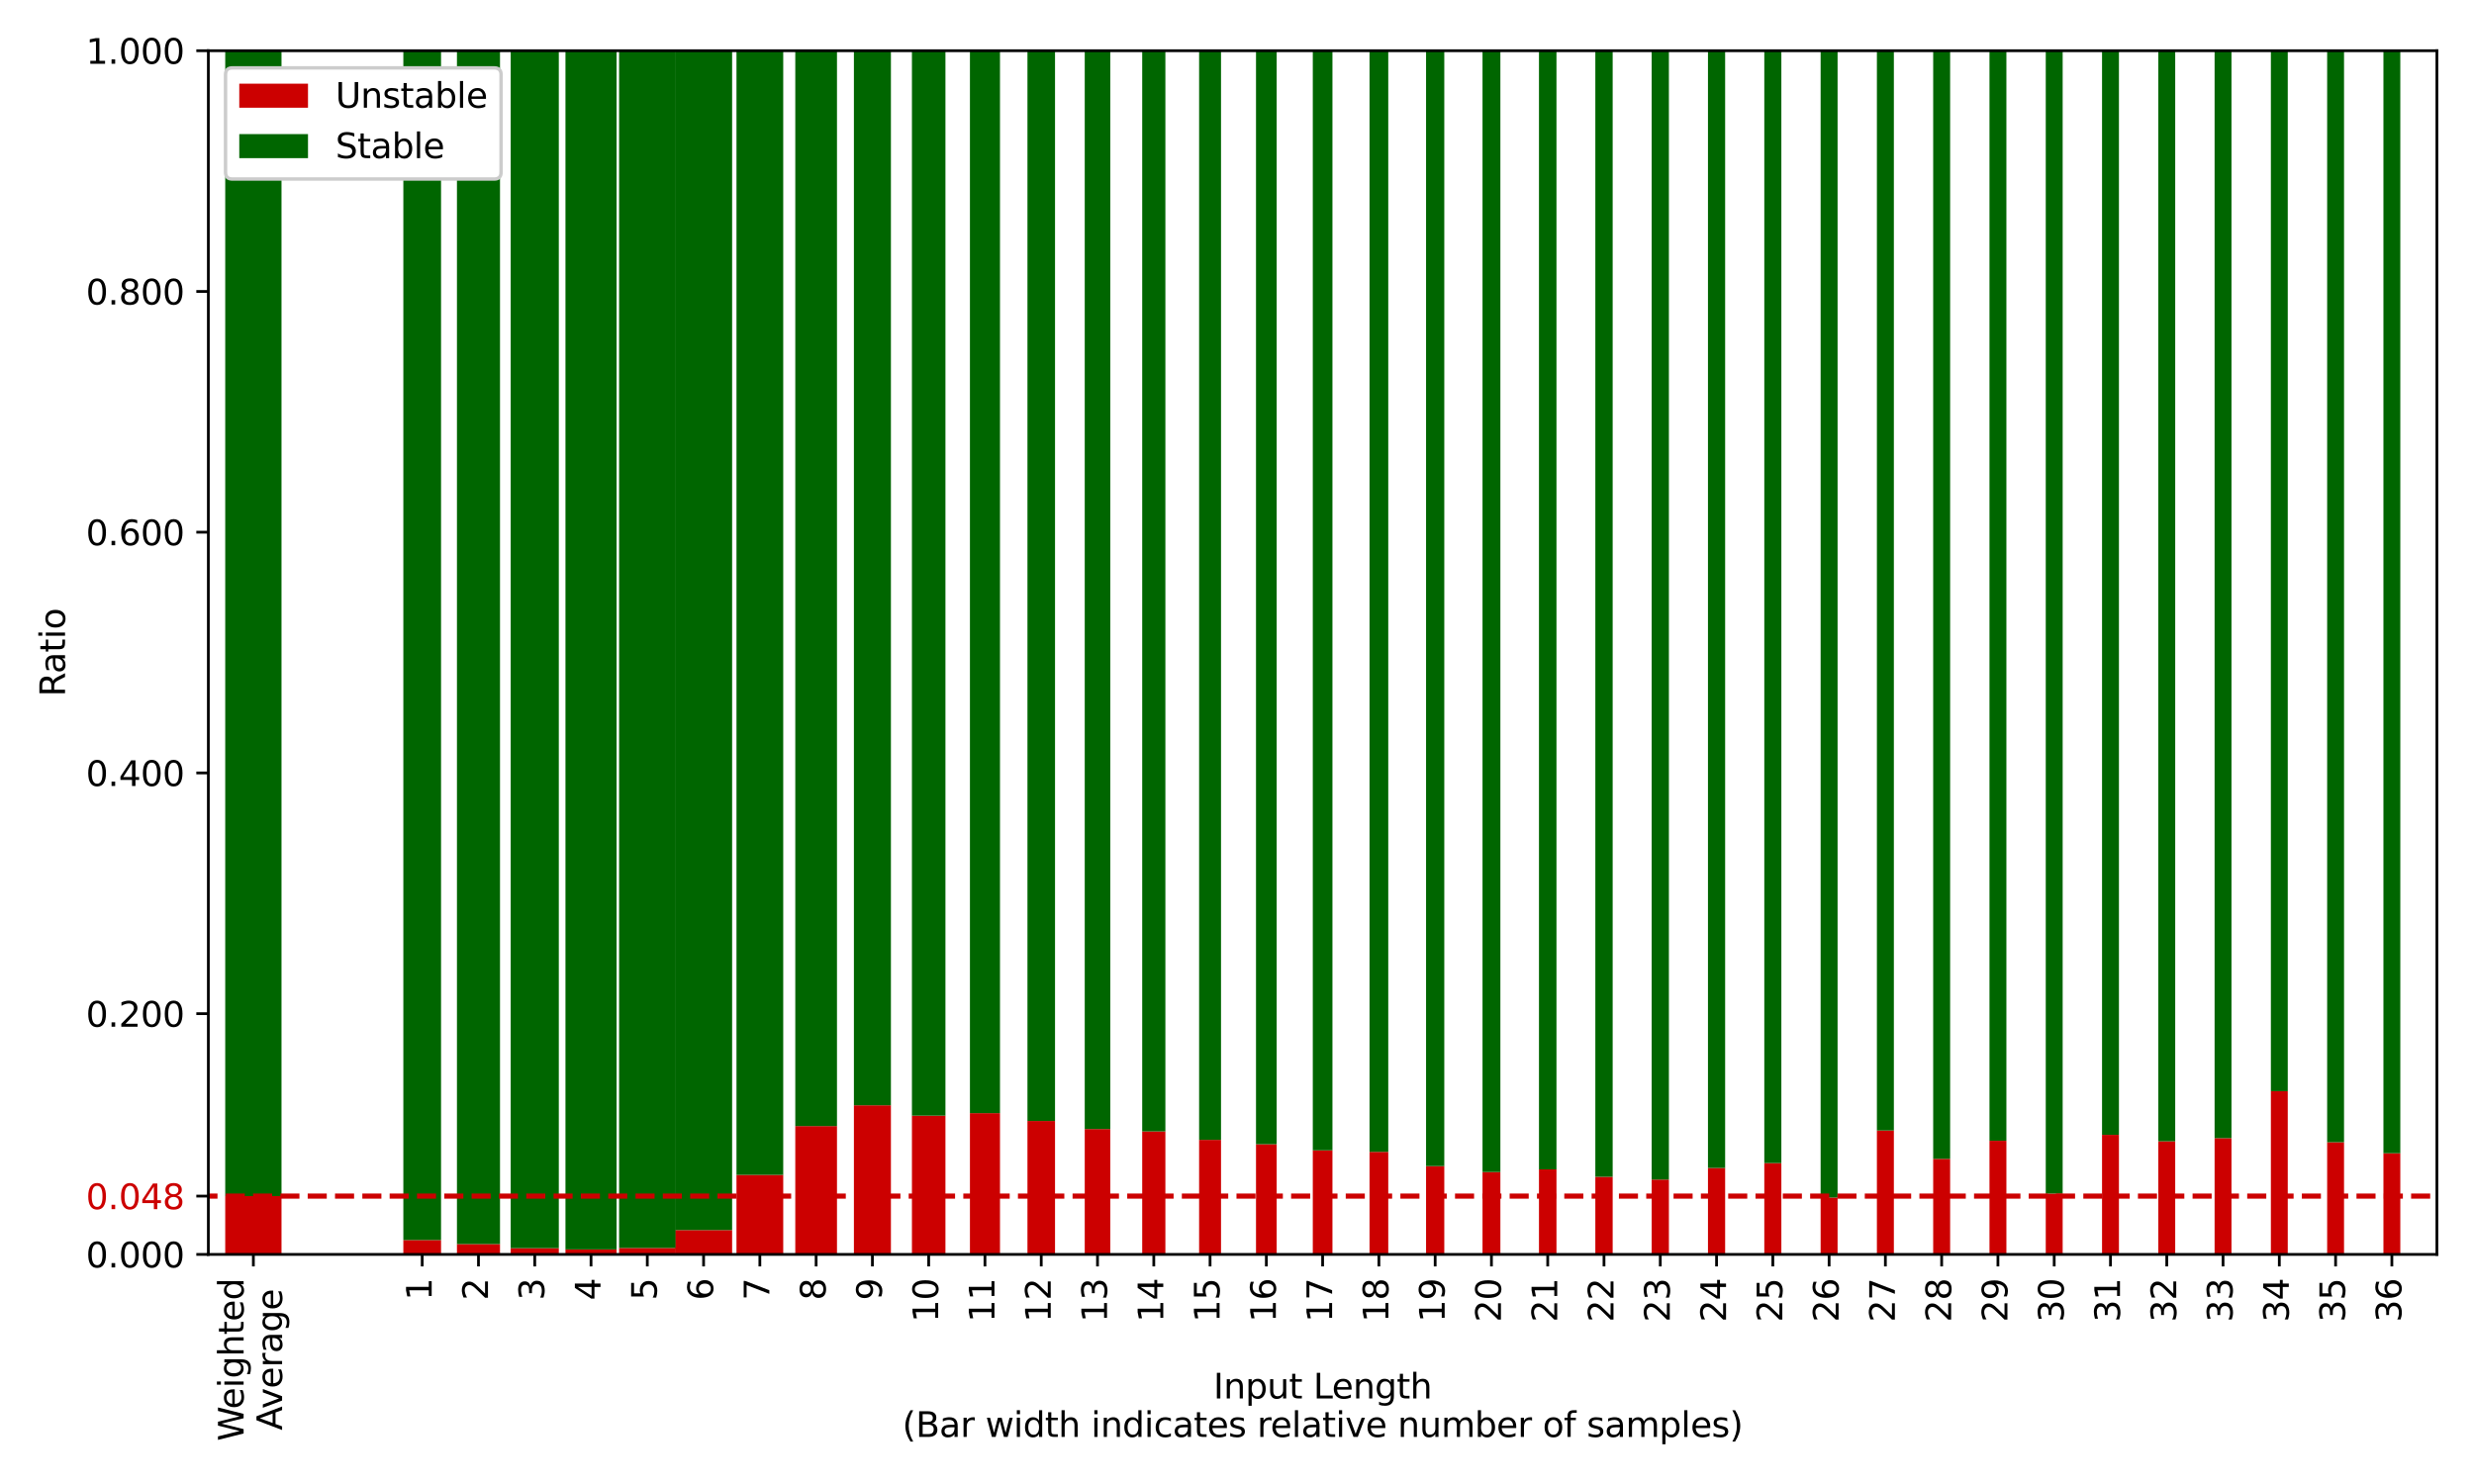 <?xml version="1.0" encoding="utf-8" standalone="no"?>
<!DOCTYPE svg PUBLIC "-//W3C//DTD SVG 1.1//EN"
  "http://www.w3.org/Graphics/SVG/1.1/DTD/svg11.dtd">
<svg xmlns:xlink="http://www.w3.org/1999/xlink" width="720pt" height="432pt" viewBox="0 0 720 432" xmlns="http://www.w3.org/2000/svg" version="1.1">
 <defs>
  <style type="text/css">*{stroke-linejoin: round; stroke-linecap: butt}</style>
 </defs>
 <g id="figure_1">
  <g id="patch_1">
   <path d="M 0 432 
L 720 432 
L 720 0 
L 0 0 
z
" style="fill: #ffffff"/>
  </g>
  <g id="axes_1">
   <g id="patch_2">
    <path d="M 60.635 365.161 
L 709.2 365.161 
L 709.2 14.76 
L 60.635 14.76 
z
" style="fill: #ffffff"/>
   </g>
   <g id="patch_3">
    <path d="M 65.548 365.161 
L 81.926 365.161 
L 81.926 348.188 
L 65.548 348.188 
z
" clip-path="url(#pbe766bf083)" style="fill: #cc0000"/>
   </g>
   <g id="patch_4">
    <path d="M 117.385 365.161 
L 128.357 365.161 
L 128.357 360.983 
L 117.385 360.983 
z
" clip-path="url(#pbe766bf083)" style="fill: #cc0000"/>
   </g>
   <g id="patch_5">
    <path d="M 132.984 365.161 
L 145.514 365.161 
L 145.514 362.147 
L 132.984 362.147 
z
" clip-path="url(#pbe766bf083)" style="fill: #cc0000"/>
   </g>
   <g id="patch_6">
    <path d="M 148.625 365.161 
L 162.629 365.161 
L 162.629 363.347 
L 148.625 363.347 
z
" clip-path="url(#pbe766bf083)" style="fill: #cc0000"/>
   </g>
   <g id="patch_7">
    <path d="M 164.565 365.161 
L 179.444 365.161 
L 179.444 363.715 
L 164.565 363.715 
z
" clip-path="url(#pbe766bf083)" style="fill: #cc0000"/>
   </g>
   <g id="patch_8">
    <path d="M 180.173 365.161 
L 196.592 365.161 
L 196.592 363.282 
L 180.173 363.282 
z
" clip-path="url(#pbe766bf083)" style="fill: #cc0000"/>
   </g>
   <g id="patch_9">
    <path d="M 196.455 365.161 
L 213.066 365.161 
L 213.066 358.088 
L 196.455 358.088 
z
" clip-path="url(#pbe766bf083)" style="fill: #cc0000"/>
   </g>
   <g id="patch_10">
    <path d="M 214.336 365.161 
L 227.941 365.161 
L 227.941 342 
L 214.336 342 
z
" clip-path="url(#pbe766bf083)" style="fill: #cc0000"/>
   </g>
   <g id="patch_11">
    <path d="M 231.449 365.161 
L 243.584 365.161 
L 243.584 327.803 
L 231.449 327.803 
z
" clip-path="url(#pbe766bf083)" style="fill: #cc0000"/>
   </g>
   <g id="patch_12">
    <path d="M 248.509 365.161 
L 259.28 365.161 
L 259.28 321.754 
L 248.509 321.754 
z
" clip-path="url(#pbe766bf083)" style="fill: #cc0000"/>
   </g>
   <g id="patch_13">
    <path d="M 265.396 365.161 
L 275.148 365.161 
L 275.148 324.777 
L 265.396 324.777 
z
" clip-path="url(#pbe766bf083)" style="fill: #cc0000"/>
   </g>
   <g id="patch_14">
    <path d="M 282.277 365.161 
L 291.024 365.161 
L 291.024 324.033 
L 282.277 324.033 
z
" clip-path="url(#pbe766bf083)" style="fill: #cc0000"/>
   </g>
   <g id="patch_15">
    <path d="M 299.015 365.161 
L 307.041 365.161 
L 307.041 326.326 
L 299.015 326.326 
z
" clip-path="url(#pbe766bf083)" style="fill: #cc0000"/>
   </g>
   <g id="patch_16">
    <path d="M 315.687 365.161 
L 323.125 365.161 
L 323.125 328.663 
L 315.687 328.663 
z
" clip-path="url(#pbe766bf083)" style="fill: #cc0000"/>
   </g>
   <g id="patch_17">
    <path d="M 332.409 365.161 
L 339.158 365.161 
L 339.158 329.358 
L 332.409 329.358 
z
" clip-path="url(#pbe766bf083)" style="fill: #cc0000"/>
   </g>
   <g id="patch_18">
    <path d="M 348.974 365.161 
L 355.349 365.161 
L 355.349 331.806 
L 348.974 331.806 
z
" clip-path="url(#pbe766bf083)" style="fill: #cc0000"/>
   </g>
   <g id="patch_19">
    <path d="M 365.532 365.161 
L 371.547 365.161 
L 371.547 333.084 
L 365.532 333.084 
z
" clip-path="url(#pbe766bf083)" style="fill: #cc0000"/>
   </g>
   <g id="patch_20">
    <path d="M 382.058 365.161 
L 387.777 365.161 
L 387.777 334.877 
L 382.058 334.877 
z
" clip-path="url(#pbe766bf083)" style="fill: #cc0000"/>
   </g>
   <g id="patch_21">
    <path d="M 398.57 365.161 
L 404.021 365.161 
L 404.021 335.307 
L 398.57 335.307 
z
" clip-path="url(#pbe766bf083)" style="fill: #cc0000"/>
   </g>
   <g id="patch_22">
    <path d="M 415.02 365.161 
L 420.327 365.161 
L 420.327 339.447 
L 415.02 339.447 
z
" clip-path="url(#pbe766bf083)" style="fill: #cc0000"/>
   </g>
   <g id="patch_23">
    <path d="M 431.452 365.161 
L 436.651 365.161 
L 436.651 341.181 
L 431.452 341.181 
z
" clip-path="url(#pbe766bf083)" style="fill: #cc0000"/>
   </g>
   <g id="patch_24">
    <path d="M 447.882 365.161 
L 452.976 365.161 
L 452.976 340.423 
L 447.882 340.423 
z
" clip-path="url(#pbe766bf083)" style="fill: #cc0000"/>
   </g>
   <g id="patch_25">
    <path d="M 464.284 365.161 
L 469.33 365.161 
L 469.33 342.563 
L 464.284 342.563 
z
" clip-path="url(#pbe766bf083)" style="fill: #cc0000"/>
   </g>
   <g id="patch_26">
    <path d="M 480.676 365.161 
L 485.694 365.161 
L 485.694 343.363 
L 480.676 343.363 
z
" clip-path="url(#pbe766bf083)" style="fill: #cc0000"/>
   </g>
   <g id="patch_27">
    <path d="M 497.066 365.161 
L 502.06 365.161 
L 502.06 339.997 
L 497.066 339.997 
z
" clip-path="url(#pbe766bf083)" style="fill: #cc0000"/>
   </g>
   <g id="patch_28">
    <path d="M 513.459 365.161 
L 518.422 365.161 
L 518.422 338.581 
L 513.459 338.581 
z
" clip-path="url(#pbe766bf083)" style="fill: #cc0000"/>
   </g>
   <g id="patch_29">
    <path d="M 529.851 365.161 
L 534.786 365.161 
L 534.786 348.597 
L 529.851 348.597 
z
" clip-path="url(#pbe766bf083)" style="fill: #cc0000"/>
   </g>
   <g id="patch_30">
    <path d="M 546.227 365.161 
L 551.166 365.161 
L 551.166 329.093 
L 546.227 329.093 
z
" clip-path="url(#pbe766bf083)" style="fill: #cc0000"/>
   </g>
   <g id="patch_31">
    <path d="M 562.609 365.161 
L 567.54 365.161 
L 567.54 337.344 
L 562.609 337.344 
z
" clip-path="url(#pbe766bf083)" style="fill: #cc0000"/>
   </g>
   <g id="patch_32">
    <path d="M 578.991 365.161 
L 583.914 365.161 
L 583.914 332.077 
L 578.991 332.077 
z
" clip-path="url(#pbe766bf083)" style="fill: #cc0000"/>
   </g>
   <g id="patch_33">
    <path d="M 595.37 365.161 
L 600.29 365.161 
L 600.29 347.442 
L 595.37 347.442 
z
" clip-path="url(#pbe766bf083)" style="fill: #cc0000"/>
   </g>
   <g id="patch_34">
    <path d="M 611.749 365.161 
L 616.667 365.161 
L 616.667 330.357 
L 611.749 330.357 
z
" clip-path="url(#pbe766bf083)" style="fill: #cc0000"/>
   </g>
   <g id="patch_35">
    <path d="M 628.128 365.161 
L 633.044 365.161 
L 633.044 332.228 
L 628.128 332.228 
z
" clip-path="url(#pbe766bf083)" style="fill: #cc0000"/>
   </g>
   <g id="patch_36">
    <path d="M 644.507 365.161 
L 649.421 365.161 
L 649.421 331.321 
L 644.507 331.321 
z
" clip-path="url(#pbe766bf083)" style="fill: #cc0000"/>
   </g>
   <g id="patch_37">
    <path d="M 660.885 365.161 
L 665.799 365.161 
L 665.799 317.647 
L 660.885 317.647 
z
" clip-path="url(#pbe766bf083)" style="fill: #cc0000"/>
   </g>
   <g id="patch_38">
    <path d="M 677.262 365.161 
L 682.177 365.161 
L 682.177 332.503 
L 677.262 332.503 
z
" clip-path="url(#pbe766bf083)" style="fill: #cc0000"/>
   </g>
   <g id="patch_39">
    <path d="M 693.641 365.161 
L 698.554 365.161 
L 698.554 335.716 
L 693.641 335.716 
z
" clip-path="url(#pbe766bf083)" style="fill: #cc0000"/>
   </g>
   <g id="patch_40">
    <path d="M 65.548 348.188 
L 81.926 348.188 
L 81.926 14.76 
L 65.548 14.76 
z
" clip-path="url(#pbe766bf083)" style="fill: #006600"/>
   </g>
   <g id="patch_41">
    <path d="M 117.385 360.983 
L 128.357 360.983 
L 128.357 14.76 
L 117.385 14.76 
z
" clip-path="url(#pbe766bf083)" style="fill: #006600"/>
   </g>
   <g id="patch_42">
    <path d="M 132.984 362.147 
L 145.514 362.147 
L 145.514 14.76 
L 132.984 14.76 
z
" clip-path="url(#pbe766bf083)" style="fill: #006600"/>
   </g>
   <g id="patch_43">
    <path d="M 148.625 363.347 
L 162.629 363.347 
L 162.629 14.76 
L 148.625 14.76 
z
" clip-path="url(#pbe766bf083)" style="fill: #006600"/>
   </g>
   <g id="patch_44">
    <path d="M 164.565 363.715 
L 179.444 363.715 
L 179.444 14.76 
L 164.565 14.76 
z
" clip-path="url(#pbe766bf083)" style="fill: #006600"/>
   </g>
   <g id="patch_45">
    <path d="M 180.173 363.282 
L 196.592 363.282 
L 196.592 14.76 
L 180.173 14.76 
z
" clip-path="url(#pbe766bf083)" style="fill: #006600"/>
   </g>
   <g id="patch_46">
    <path d="M 196.455 358.088 
L 213.066 358.088 
L 213.066 14.76 
L 196.455 14.76 
z
" clip-path="url(#pbe766bf083)" style="fill: #006600"/>
   </g>
   <g id="patch_47">
    <path d="M 214.336 342 
L 227.941 342 
L 227.941 14.76 
L 214.336 14.76 
z
" clip-path="url(#pbe766bf083)" style="fill: #006600"/>
   </g>
   <g id="patch_48">
    <path d="M 231.449 327.803 
L 243.584 327.803 
L 243.584 14.76 
L 231.449 14.76 
z
" clip-path="url(#pbe766bf083)" style="fill: #006600"/>
   </g>
   <g id="patch_49">
    <path d="M 248.509 321.754 
L 259.28 321.754 
L 259.28 14.76 
L 248.509 14.76 
z
" clip-path="url(#pbe766bf083)" style="fill: #006600"/>
   </g>
   <g id="patch_50">
    <path d="M 265.396 324.777 
L 275.148 324.777 
L 275.148 14.76 
L 265.396 14.76 
z
" clip-path="url(#pbe766bf083)" style="fill: #006600"/>
   </g>
   <g id="patch_51">
    <path d="M 282.277 324.033 
L 291.024 324.033 
L 291.024 14.76 
L 282.277 14.76 
z
" clip-path="url(#pbe766bf083)" style="fill: #006600"/>
   </g>
   <g id="patch_52">
    <path d="M 299.015 326.326 
L 307.041 326.326 
L 307.041 14.76 
L 299.015 14.76 
z
" clip-path="url(#pbe766bf083)" style="fill: #006600"/>
   </g>
   <g id="patch_53">
    <path d="M 315.687 328.663 
L 323.125 328.663 
L 323.125 14.76 
L 315.687 14.76 
z
" clip-path="url(#pbe766bf083)" style="fill: #006600"/>
   </g>
   <g id="patch_54">
    <path d="M 332.409 329.358 
L 339.158 329.358 
L 339.158 14.76 
L 332.409 14.76 
z
" clip-path="url(#pbe766bf083)" style="fill: #006600"/>
   </g>
   <g id="patch_55">
    <path d="M 348.974 331.806 
L 355.349 331.806 
L 355.349 14.76 
L 348.974 14.76 
z
" clip-path="url(#pbe766bf083)" style="fill: #006600"/>
   </g>
   <g id="patch_56">
    <path d="M 365.532 333.084 
L 371.547 333.084 
L 371.547 14.76 
L 365.532 14.76 
z
" clip-path="url(#pbe766bf083)" style="fill: #006600"/>
   </g>
   <g id="patch_57">
    <path d="M 382.058 334.877 
L 387.777 334.877 
L 387.777 14.76 
L 382.058 14.76 
z
" clip-path="url(#pbe766bf083)" style="fill: #006600"/>
   </g>
   <g id="patch_58">
    <path d="M 398.57 335.307 
L 404.021 335.307 
L 404.021 14.76 
L 398.57 14.76 
z
" clip-path="url(#pbe766bf083)" style="fill: #006600"/>
   </g>
   <g id="patch_59">
    <path d="M 415.02 339.447 
L 420.327 339.447 
L 420.327 14.76 
L 415.02 14.76 
z
" clip-path="url(#pbe766bf083)" style="fill: #006600"/>
   </g>
   <g id="patch_60">
    <path d="M 431.452 341.181 
L 436.651 341.181 
L 436.651 14.76 
L 431.452 14.76 
z
" clip-path="url(#pbe766bf083)" style="fill: #006600"/>
   </g>
   <g id="patch_61">
    <path d="M 447.882 340.423 
L 452.976 340.423 
L 452.976 14.76 
L 447.882 14.76 
z
" clip-path="url(#pbe766bf083)" style="fill: #006600"/>
   </g>
   <g id="patch_62">
    <path d="M 464.284 342.563 
L 469.33 342.563 
L 469.33 14.76 
L 464.284 14.76 
z
" clip-path="url(#pbe766bf083)" style="fill: #006600"/>
   </g>
   <g id="patch_63">
    <path d="M 480.676 343.363 
L 485.694 343.363 
L 485.694 14.76 
L 480.676 14.76 
z
" clip-path="url(#pbe766bf083)" style="fill: #006600"/>
   </g>
   <g id="patch_64">
    <path d="M 497.066 339.997 
L 502.06 339.997 
L 502.06 14.76 
L 497.066 14.76 
z
" clip-path="url(#pbe766bf083)" style="fill: #006600"/>
   </g>
   <g id="patch_65">
    <path d="M 513.459 338.581 
L 518.422 338.581 
L 518.422 14.76 
L 513.459 14.76 
z
" clip-path="url(#pbe766bf083)" style="fill: #006600"/>
   </g>
   <g id="patch_66">
    <path d="M 529.851 348.597 
L 534.786 348.597 
L 534.786 14.76 
L 529.851 14.76 
z
" clip-path="url(#pbe766bf083)" style="fill: #006600"/>
   </g>
   <g id="patch_67">
    <path d="M 546.227 329.093 
L 551.166 329.093 
L 551.166 14.76 
L 546.227 14.76 
z
" clip-path="url(#pbe766bf083)" style="fill: #006600"/>
   </g>
   <g id="patch_68">
    <path d="M 562.609 337.344 
L 567.54 337.344 
L 567.54 14.76 
L 562.609 14.76 
z
" clip-path="url(#pbe766bf083)" style="fill: #006600"/>
   </g>
   <g id="patch_69">
    <path d="M 578.991 332.077 
L 583.914 332.077 
L 583.914 14.76 
L 578.991 14.76 
z
" clip-path="url(#pbe766bf083)" style="fill: #006600"/>
   </g>
   <g id="patch_70">
    <path d="M 595.37 347.442 
L 600.29 347.442 
L 600.29 14.76 
L 595.37 14.76 
z
" clip-path="url(#pbe766bf083)" style="fill: #006600"/>
   </g>
   <g id="patch_71">
    <path d="M 611.749 330.357 
L 616.667 330.357 
L 616.667 14.76 
L 611.749 14.76 
z
" clip-path="url(#pbe766bf083)" style="fill: #006600"/>
   </g>
   <g id="patch_72">
    <path d="M 628.128 332.228 
L 633.044 332.228 
L 633.044 14.76 
L 628.128 14.76 
z
" clip-path="url(#pbe766bf083)" style="fill: #006600"/>
   </g>
   <g id="patch_73">
    <path d="M 644.507 331.321 
L 649.421 331.321 
L 649.421 14.76 
L 644.507 14.76 
z
" clip-path="url(#pbe766bf083)" style="fill: #006600"/>
   </g>
   <g id="patch_74">
    <path d="M 660.885 317.647 
L 665.799 317.647 
L 665.799 14.76 
L 660.885 14.76 
z
" clip-path="url(#pbe766bf083)" style="fill: #006600"/>
   </g>
   <g id="patch_75">
    <path d="M 677.262 332.503 
L 682.177 332.503 
L 682.177 14.76 
L 677.262 14.76 
z
" clip-path="url(#pbe766bf083)" style="fill: #006600"/>
   </g>
   <g id="patch_76">
    <path d="M 693.641 335.716 
L 698.554 335.716 
L 698.554 14.76 
L 693.641 14.76 
z
" clip-path="url(#pbe766bf083)" style="fill: #006600"/>
   </g>
   <g id="matplotlib.axis_1">
    <g id="xtick_1">
     <g id="line2d_1">
      <defs>
       <path id="mbb5b83d8ef" d="M 0 0 
L 0 3.5 
" style="stroke: #000000; stroke-width: 0.8"/>
      </defs>
      <g>
       <use xlink:href="#mbb5b83d8ef" x="73.737" y="365.161" style="stroke: #000000; stroke-width: 0.8"/>
      </g>
     </g>
     <g id="text_1">
      <!-- Weighted -->
      <g transform="translate(70.898 419.5) rotate(-90) scale(0.1 -0.1)">
       <defs>
        <path id="DejaVuSans-57" d="M 213 4666 
L 850 4666 
L 1831 722 
L 2809 4666 
L 3519 4666 
L 4500 722 
L 5478 4666 
L 6119 4666 
L 4947 0 
L 4153 0 
L 3169 4050 
L 2175 0 
L 1381 0 
L 213 4666 
z
" transform="scale(0.016)"/>
        <path id="DejaVuSans-65" d="M 3597 1894 
L 3597 1613 
L 953 1613 
Q 991 1019 1311 708 
Q 1631 397 2203 397 
Q 2534 397 2845 478 
Q 3156 559 3463 722 
L 3463 178 
Q 3153 47 2828 -22 
Q 2503 -91 2169 -91 
Q 1331 -91 842 396 
Q 353 884 353 1716 
Q 353 2575 817 3079 
Q 1281 3584 2069 3584 
Q 2775 3584 3186 3129 
Q 3597 2675 3597 1894 
z
M 3022 2063 
Q 3016 2534 2758 2815 
Q 2500 3097 2075 3097 
Q 1594 3097 1305 2825 
Q 1016 2553 972 2059 
L 3022 2063 
z
" transform="scale(0.016)"/>
        <path id="DejaVuSans-69" d="M 603 3500 
L 1178 3500 
L 1178 0 
L 603 0 
L 603 3500 
z
M 603 4863 
L 1178 4863 
L 1178 4134 
L 603 4134 
L 603 4863 
z
" transform="scale(0.016)"/>
        <path id="DejaVuSans-67" d="M 2906 1791 
Q 2906 2416 2648 2759 
Q 2391 3103 1925 3103 
Q 1463 3103 1205 2759 
Q 947 2416 947 1791 
Q 947 1169 1205 825 
Q 1463 481 1925 481 
Q 2391 481 2648 825 
Q 2906 1169 2906 1791 
z
M 3481 434 
Q 3481 -459 3084 -895 
Q 2688 -1331 1869 -1331 
Q 1566 -1331 1297 -1286 
Q 1028 -1241 775 -1147 
L 775 -588 
Q 1028 -725 1275 -790 
Q 1522 -856 1778 -856 
Q 2344 -856 2625 -561 
Q 2906 -266 2906 331 
L 2906 616 
Q 2728 306 2450 153 
Q 2172 0 1784 0 
Q 1141 0 747 490 
Q 353 981 353 1791 
Q 353 2603 747 3093 
Q 1141 3584 1784 3584 
Q 2172 3584 2450 3431 
Q 2728 3278 2906 2969 
L 2906 3500 
L 3481 3500 
L 3481 434 
z
" transform="scale(0.016)"/>
        <path id="DejaVuSans-68" d="M 3513 2113 
L 3513 0 
L 2938 0 
L 2938 2094 
Q 2938 2591 2744 2837 
Q 2550 3084 2163 3084 
Q 1697 3084 1428 2787 
Q 1159 2491 1159 1978 
L 1159 0 
L 581 0 
L 581 4863 
L 1159 4863 
L 1159 2956 
Q 1366 3272 1645 3428 
Q 1925 3584 2291 3584 
Q 2894 3584 3203 3211 
Q 3513 2838 3513 2113 
z
" transform="scale(0.016)"/>
        <path id="DejaVuSans-74" d="M 1172 4494 
L 1172 3500 
L 2356 3500 
L 2356 3053 
L 1172 3053 
L 1172 1153 
Q 1172 725 1289 603 
Q 1406 481 1766 481 
L 2356 481 
L 2356 0 
L 1766 0 
Q 1100 0 847 248 
Q 594 497 594 1153 
L 594 3053 
L 172 3053 
L 172 3500 
L 594 3500 
L 594 4494 
L 1172 4494 
z
" transform="scale(0.016)"/>
        <path id="DejaVuSans-64" d="M 2906 2969 
L 2906 4863 
L 3481 4863 
L 3481 0 
L 2906 0 
L 2906 525 
Q 2725 213 2448 61 
Q 2172 -91 1784 -91 
Q 1150 -91 751 415 
Q 353 922 353 1747 
Q 353 2572 751 3078 
Q 1150 3584 1784 3584 
Q 2172 3584 2448 3432 
Q 2725 3281 2906 2969 
z
M 947 1747 
Q 947 1113 1208 752 
Q 1469 391 1925 391 
Q 2381 391 2643 752 
Q 2906 1113 2906 1747 
Q 2906 2381 2643 2742 
Q 2381 3103 1925 3103 
Q 1469 3103 1208 2742 
Q 947 2381 947 1747 
z
" transform="scale(0.016)"/>
       </defs>
       <use xlink:href="#DejaVuSans-57"/>
       <use xlink:href="#DejaVuSans-65" transform="translate(93.002 0)"/>
       <use xlink:href="#DejaVuSans-69" transform="translate(154.525 0)"/>
       <use xlink:href="#DejaVuSans-67" transform="translate(182.309 0)"/>
       <use xlink:href="#DejaVuSans-68" transform="translate(245.785 0)"/>
       <use xlink:href="#DejaVuSans-74" transform="translate(309.164 0)"/>
       <use xlink:href="#DejaVuSans-65" transform="translate(348.373 0)"/>
       <use xlink:href="#DejaVuSans-64" transform="translate(409.896 0)"/>
      </g>
      <!-- Average -->
      <g transform="translate(82.096 416.363) rotate(-90) scale(0.1 -0.1)">
       <defs>
        <path id="DejaVuSans-41" d="M 2188 4044 
L 1331 1722 
L 3047 1722 
L 2188 4044 
z
M 1831 4666 
L 2547 4666 
L 4325 0 
L 3669 0 
L 3244 1197 
L 1141 1197 
L 716 0 
L 50 0 
L 1831 4666 
z
" transform="scale(0.016)"/>
        <path id="DejaVuSans-76" d="M 191 3500 
L 800 3500 
L 1894 563 
L 2988 3500 
L 3597 3500 
L 2284 0 
L 1503 0 
L 191 3500 
z
" transform="scale(0.016)"/>
        <path id="DejaVuSans-72" d="M 2631 2963 
Q 2534 3019 2420 3045 
Q 2306 3072 2169 3072 
Q 1681 3072 1420 2755 
Q 1159 2438 1159 1844 
L 1159 0 
L 581 0 
L 581 3500 
L 1159 3500 
L 1159 2956 
Q 1341 3275 1631 3429 
Q 1922 3584 2338 3584 
Q 2397 3584 2469 3576 
Q 2541 3569 2628 3553 
L 2631 2963 
z
" transform="scale(0.016)"/>
        <path id="DejaVuSans-61" d="M 2194 1759 
Q 1497 1759 1228 1600 
Q 959 1441 959 1056 
Q 959 750 1161 570 
Q 1363 391 1709 391 
Q 2188 391 2477 730 
Q 2766 1069 2766 1631 
L 2766 1759 
L 2194 1759 
z
M 3341 1997 
L 3341 0 
L 2766 0 
L 2766 531 
Q 2569 213 2275 61 
Q 1981 -91 1556 -91 
Q 1019 -91 701 211 
Q 384 513 384 1019 
Q 384 1609 779 1909 
Q 1175 2209 1959 2209 
L 2766 2209 
L 2766 2266 
Q 2766 2663 2505 2880 
Q 2244 3097 1772 3097 
Q 1472 3097 1187 3025 
Q 903 2953 641 2809 
L 641 3341 
Q 956 3463 1253 3523 
Q 1550 3584 1831 3584 
Q 2591 3584 2966 3190 
Q 3341 2797 3341 1997 
z
" transform="scale(0.016)"/>
       </defs>
       <use xlink:href="#DejaVuSans-41"/>
       <use xlink:href="#DejaVuSans-76" transform="translate(62.533 0)"/>
       <use xlink:href="#DejaVuSans-65" transform="translate(121.713 0)"/>
       <use xlink:href="#DejaVuSans-72" transform="translate(183.236 0)"/>
       <use xlink:href="#DejaVuSans-61" transform="translate(224.35 0)"/>
       <use xlink:href="#DejaVuSans-67" transform="translate(285.629 0)"/>
       <use xlink:href="#DejaVuSans-65" transform="translate(349.105 0)"/>
      </g>
     </g>
    </g>
    <g id="xtick_2">
     <g id="line2d_2">
      <g>
       <use xlink:href="#mbb5b83d8ef" x="122.871" y="365.161" style="stroke: #000000; stroke-width: 0.8"/>
      </g>
     </g>
     <g id="text_2">
      <!-- 1 -->
      <g transform="translate(125.63 378.524) rotate(-90) scale(0.1 -0.1)">
       <defs>
        <path id="DejaVuSans-31" d="M 794 531 
L 1825 531 
L 1825 4091 
L 703 3866 
L 703 4441 
L 1819 4666 
L 2450 4666 
L 2450 531 
L 3481 531 
L 3481 0 
L 794 0 
L 794 531 
z
" transform="scale(0.016)"/>
       </defs>
       <use xlink:href="#DejaVuSans-31"/>
      </g>
     </g>
    </g>
    <g id="xtick_3">
     <g id="line2d_3">
      <g>
       <use xlink:href="#mbb5b83d8ef" x="139.249" y="365.161" style="stroke: #000000; stroke-width: 0.8"/>
      </g>
     </g>
     <g id="text_3">
      <!-- 2 -->
      <g transform="translate(142.008 378.524) rotate(-90) scale(0.1 -0.1)">
       <defs>
        <path id="DejaVuSans-32" d="M 1228 531 
L 3431 531 
L 3431 0 
L 469 0 
L 469 531 
Q 828 903 1448 1529 
Q 2069 2156 2228 2338 
Q 2531 2678 2651 2914 
Q 2772 3150 2772 3378 
Q 2772 3750 2511 3984 
Q 2250 4219 1831 4219 
Q 1534 4219 1204 4116 
Q 875 4013 500 3803 
L 500 4441 
Q 881 4594 1212 4672 
Q 1544 4750 1819 4750 
Q 2544 4750 2975 4387 
Q 3406 4025 3406 3419 
Q 3406 3131 3298 2873 
Q 3191 2616 2906 2266 
Q 2828 2175 2409 1742 
Q 1991 1309 1228 531 
z
" transform="scale(0.016)"/>
       </defs>
       <use xlink:href="#DejaVuSans-32"/>
      </g>
     </g>
    </g>
    <g id="xtick_4">
     <g id="line2d_4">
      <g>
       <use xlink:href="#mbb5b83d8ef" x="155.627" y="365.161" style="stroke: #000000; stroke-width: 0.8"/>
      </g>
     </g>
     <g id="text_4">
      <!-- 3 -->
      <g transform="translate(158.386 378.524) rotate(-90) scale(0.1 -0.1)">
       <defs>
        <path id="DejaVuSans-33" d="M 2597 2516 
Q 3050 2419 3304 2112 
Q 3559 1806 3559 1356 
Q 3559 666 3084 287 
Q 2609 -91 1734 -91 
Q 1441 -91 1130 -33 
Q 819 25 488 141 
L 488 750 
Q 750 597 1062 519 
Q 1375 441 1716 441 
Q 2309 441 2620 675 
Q 2931 909 2931 1356 
Q 2931 1769 2642 2001 
Q 2353 2234 1838 2234 
L 1294 2234 
L 1294 2753 
L 1863 2753 
Q 2328 2753 2575 2939 
Q 2822 3125 2822 3475 
Q 2822 3834 2567 4026 
Q 2313 4219 1838 4219 
Q 1578 4219 1281 4162 
Q 984 4106 628 3988 
L 628 4550 
Q 988 4650 1302 4700 
Q 1616 4750 1894 4750 
Q 2613 4750 3031 4423 
Q 3450 4097 3450 3541 
Q 3450 3153 3228 2886 
Q 3006 2619 2597 2516 
z
" transform="scale(0.016)"/>
       </defs>
       <use xlink:href="#DejaVuSans-33"/>
      </g>
     </g>
    </g>
    <g id="xtick_5">
     <g id="line2d_5">
      <g>
       <use xlink:href="#mbb5b83d8ef" x="172.005" y="365.161" style="stroke: #000000; stroke-width: 0.8"/>
      </g>
     </g>
     <g id="text_5">
      <!-- 4 -->
      <g transform="translate(174.764 378.524) rotate(-90) scale(0.1 -0.1)">
       <defs>
        <path id="DejaVuSans-34" d="M 2419 4116 
L 825 1625 
L 2419 1625 
L 2419 4116 
z
M 2253 4666 
L 3047 4666 
L 3047 1625 
L 3713 1625 
L 3713 1100 
L 3047 1100 
L 3047 0 
L 2419 0 
L 2419 1100 
L 313 1100 
L 313 1709 
L 2253 4666 
z
" transform="scale(0.016)"/>
       </defs>
       <use xlink:href="#DejaVuSans-34"/>
      </g>
     </g>
    </g>
    <g id="xtick_6">
     <g id="line2d_6">
      <g>
       <use xlink:href="#mbb5b83d8ef" x="188.383" y="365.161" style="stroke: #000000; stroke-width: 0.8"/>
      </g>
     </g>
     <g id="text_6">
      <!-- 5 -->
      <g transform="translate(191.142 378.524) rotate(-90) scale(0.1 -0.1)">
       <defs>
        <path id="DejaVuSans-35" d="M 691 4666 
L 3169 4666 
L 3169 4134 
L 1269 4134 
L 1269 2991 
Q 1406 3038 1543 3061 
Q 1681 3084 1819 3084 
Q 2600 3084 3056 2656 
Q 3513 2228 3513 1497 
Q 3513 744 3044 326 
Q 2575 -91 1722 -91 
Q 1428 -91 1123 -41 
Q 819 9 494 109 
L 494 744 
Q 775 591 1075 516 
Q 1375 441 1709 441 
Q 2250 441 2565 725 
Q 2881 1009 2881 1497 
Q 2881 1984 2565 2268 
Q 2250 2553 1709 2553 
Q 1456 2553 1204 2497 
Q 953 2441 691 2322 
L 691 4666 
z
" transform="scale(0.016)"/>
       </defs>
       <use xlink:href="#DejaVuSans-35"/>
      </g>
     </g>
    </g>
    <g id="xtick_7">
     <g id="line2d_7">
      <g>
       <use xlink:href="#mbb5b83d8ef" x="204.761" y="365.161" style="stroke: #000000; stroke-width: 0.8"/>
      </g>
     </g>
     <g id="text_7">
      <!-- 6 -->
      <g transform="translate(207.52 378.524) rotate(-90) scale(0.1 -0.1)">
       <defs>
        <path id="DejaVuSans-36" d="M 2113 2584 
Q 1688 2584 1439 2293 
Q 1191 2003 1191 1497 
Q 1191 994 1439 701 
Q 1688 409 2113 409 
Q 2538 409 2786 701 
Q 3034 994 3034 1497 
Q 3034 2003 2786 2293 
Q 2538 2584 2113 2584 
z
M 3366 4563 
L 3366 3988 
Q 3128 4100 2886 4159 
Q 2644 4219 2406 4219 
Q 1781 4219 1451 3797 
Q 1122 3375 1075 2522 
Q 1259 2794 1537 2939 
Q 1816 3084 2150 3084 
Q 2853 3084 3261 2657 
Q 3669 2231 3669 1497 
Q 3669 778 3244 343 
Q 2819 -91 2113 -91 
Q 1303 -91 875 529 
Q 447 1150 447 2328 
Q 447 3434 972 4092 
Q 1497 4750 2381 4750 
Q 2619 4750 2861 4703 
Q 3103 4656 3366 4563 
z
" transform="scale(0.016)"/>
       </defs>
       <use xlink:href="#DejaVuSans-36"/>
      </g>
     </g>
    </g>
    <g id="xtick_8">
     <g id="line2d_8">
      <g>
       <use xlink:href="#mbb5b83d8ef" x="221.138" y="365.161" style="stroke: #000000; stroke-width: 0.8"/>
      </g>
     </g>
     <g id="text_8">
      <!-- 7 -->
      <g transform="translate(223.898 378.524) rotate(-90) scale(0.1 -0.1)">
       <defs>
        <path id="DejaVuSans-37" d="M 525 4666 
L 3525 4666 
L 3525 4397 
L 1831 0 
L 1172 0 
L 2766 4134 
L 525 4134 
L 525 4666 
z
" transform="scale(0.016)"/>
       </defs>
       <use xlink:href="#DejaVuSans-37"/>
      </g>
     </g>
    </g>
    <g id="xtick_9">
     <g id="line2d_9">
      <g>
       <use xlink:href="#mbb5b83d8ef" x="237.516" y="365.161" style="stroke: #000000; stroke-width: 0.8"/>
      </g>
     </g>
     <g id="text_9">
      <!-- 8 -->
      <g transform="translate(240.276 378.524) rotate(-90) scale(0.1 -0.1)">
       <defs>
        <path id="DejaVuSans-38" d="M 2034 2216 
Q 1584 2216 1326 1975 
Q 1069 1734 1069 1313 
Q 1069 891 1326 650 
Q 1584 409 2034 409 
Q 2484 409 2743 651 
Q 3003 894 3003 1313 
Q 3003 1734 2745 1975 
Q 2488 2216 2034 2216 
z
M 1403 2484 
Q 997 2584 770 2862 
Q 544 3141 544 3541 
Q 544 4100 942 4425 
Q 1341 4750 2034 4750 
Q 2731 4750 3128 4425 
Q 3525 4100 3525 3541 
Q 3525 3141 3298 2862 
Q 3072 2584 2669 2484 
Q 3125 2378 3379 2068 
Q 3634 1759 3634 1313 
Q 3634 634 3220 271 
Q 2806 -91 2034 -91 
Q 1263 -91 848 271 
Q 434 634 434 1313 
Q 434 1759 690 2068 
Q 947 2378 1403 2484 
z
M 1172 3481 
Q 1172 3119 1398 2916 
Q 1625 2713 2034 2713 
Q 2441 2713 2670 2916 
Q 2900 3119 2900 3481 
Q 2900 3844 2670 4047 
Q 2441 4250 2034 4250 
Q 1625 4250 1398 4047 
Q 1172 3844 1172 3481 
z
" transform="scale(0.016)"/>
       </defs>
       <use xlink:href="#DejaVuSans-38"/>
      </g>
     </g>
    </g>
    <g id="xtick_10">
     <g id="line2d_10">
      <g>
       <use xlink:href="#mbb5b83d8ef" x="253.894" y="365.161" style="stroke: #000000; stroke-width: 0.8"/>
      </g>
     </g>
     <g id="text_10">
      <!-- 9 -->
      <g transform="translate(256.654 378.524) rotate(-90) scale(0.1 -0.1)">
       <defs>
        <path id="DejaVuSans-39" d="M 703 97 
L 703 672 
Q 941 559 1184 500 
Q 1428 441 1663 441 
Q 2288 441 2617 861 
Q 2947 1281 2994 2138 
Q 2813 1869 2534 1725 
Q 2256 1581 1919 1581 
Q 1219 1581 811 2004 
Q 403 2428 403 3163 
Q 403 3881 828 4315 
Q 1253 4750 1959 4750 
Q 2769 4750 3195 4129 
Q 3622 3509 3622 2328 
Q 3622 1225 3098 567 
Q 2575 -91 1691 -91 
Q 1453 -91 1209 -44 
Q 966 3 703 97 
z
M 1959 2075 
Q 2384 2075 2632 2365 
Q 2881 2656 2881 3163 
Q 2881 3666 2632 3958 
Q 2384 4250 1959 4250 
Q 1534 4250 1286 3958 
Q 1038 3666 1038 3163 
Q 1038 2656 1286 2365 
Q 1534 2075 1959 2075 
z
" transform="scale(0.016)"/>
       </defs>
       <use xlink:href="#DejaVuSans-39"/>
      </g>
     </g>
    </g>
    <g id="xtick_11">
     <g id="line2d_11">
      <g>
       <use xlink:href="#mbb5b83d8ef" x="270.272" y="365.161" style="stroke: #000000; stroke-width: 0.8"/>
      </g>
     </g>
     <g id="text_11">
      <!-- 10 -->
      <g transform="translate(273.032 384.886) rotate(-90) scale(0.1 -0.1)">
       <defs>
        <path id="DejaVuSans-30" d="M 2034 4250 
Q 1547 4250 1301 3770 
Q 1056 3291 1056 2328 
Q 1056 1369 1301 889 
Q 1547 409 2034 409 
Q 2525 409 2770 889 
Q 3016 1369 3016 2328 
Q 3016 3291 2770 3770 
Q 2525 4250 2034 4250 
z
M 2034 4750 
Q 2819 4750 3233 4129 
Q 3647 3509 3647 2328 
Q 3647 1150 3233 529 
Q 2819 -91 2034 -91 
Q 1250 -91 836 529 
Q 422 1150 422 2328 
Q 422 3509 836 4129 
Q 1250 4750 2034 4750 
z
" transform="scale(0.016)"/>
       </defs>
       <use xlink:href="#DejaVuSans-31"/>
       <use xlink:href="#DejaVuSans-30" transform="translate(63.623 0)"/>
      </g>
     </g>
    </g>
    <g id="xtick_12">
     <g id="line2d_12">
      <g>
       <use xlink:href="#mbb5b83d8ef" x="286.65" y="365.161" style="stroke: #000000; stroke-width: 0.8"/>
      </g>
     </g>
     <g id="text_12">
      <!-- 11 -->
      <g transform="translate(289.409 384.886) rotate(-90) scale(0.1 -0.1)">
       <use xlink:href="#DejaVuSans-31"/>
       <use xlink:href="#DejaVuSans-31" transform="translate(63.623 0)"/>
      </g>
     </g>
    </g>
    <g id="xtick_13">
     <g id="line2d_13">
      <g>
       <use xlink:href="#mbb5b83d8ef" x="303.028" y="365.161" style="stroke: #000000; stroke-width: 0.8"/>
      </g>
     </g>
     <g id="text_13">
      <!-- 12 -->
      <g transform="translate(305.787 384.886) rotate(-90) scale(0.1 -0.1)">
       <use xlink:href="#DejaVuSans-31"/>
       <use xlink:href="#DejaVuSans-32" transform="translate(63.623 0)"/>
      </g>
     </g>
    </g>
    <g id="xtick_14">
     <g id="line2d_14">
      <g>
       <use xlink:href="#mbb5b83d8ef" x="319.406" y="365.161" style="stroke: #000000; stroke-width: 0.8"/>
      </g>
     </g>
     <g id="text_14">
      <!-- 13 -->
      <g transform="translate(322.165 384.886) rotate(-90) scale(0.1 -0.1)">
       <use xlink:href="#DejaVuSans-31"/>
       <use xlink:href="#DejaVuSans-33" transform="translate(63.623 0)"/>
      </g>
     </g>
    </g>
    <g id="xtick_15">
     <g id="line2d_15">
      <g>
       <use xlink:href="#mbb5b83d8ef" x="335.784" y="365.161" style="stroke: #000000; stroke-width: 0.8"/>
      </g>
     </g>
     <g id="text_15">
      <!-- 14 -->
      <g transform="translate(338.543 384.886) rotate(-90) scale(0.1 -0.1)">
       <use xlink:href="#DejaVuSans-31"/>
       <use xlink:href="#DejaVuSans-34" transform="translate(63.623 0)"/>
      </g>
     </g>
    </g>
    <g id="xtick_16">
     <g id="line2d_16">
      <g>
       <use xlink:href="#mbb5b83d8ef" x="352.162" y="365.161" style="stroke: #000000; stroke-width: 0.8"/>
      </g>
     </g>
     <g id="text_16">
      <!-- 15 -->
      <g transform="translate(354.921 384.886) rotate(-90) scale(0.1 -0.1)">
       <use xlink:href="#DejaVuSans-31"/>
       <use xlink:href="#DejaVuSans-35" transform="translate(63.623 0)"/>
      </g>
     </g>
    </g>
    <g id="xtick_17">
     <g id="line2d_17">
      <g>
       <use xlink:href="#mbb5b83d8ef" x="368.54" y="365.161" style="stroke: #000000; stroke-width: 0.8"/>
      </g>
     </g>
     <g id="text_17">
      <!-- 16 -->
      <g transform="translate(371.299 384.886) rotate(-90) scale(0.1 -0.1)">
       <use xlink:href="#DejaVuSans-31"/>
       <use xlink:href="#DejaVuSans-36" transform="translate(63.623 0)"/>
      </g>
     </g>
    </g>
    <g id="xtick_18">
     <g id="line2d_18">
      <g>
       <use xlink:href="#mbb5b83d8ef" x="384.918" y="365.161" style="stroke: #000000; stroke-width: 0.8"/>
      </g>
     </g>
     <g id="text_18">
      <!-- 17 -->
      <g transform="translate(387.677 384.886) rotate(-90) scale(0.1 -0.1)">
       <use xlink:href="#DejaVuSans-31"/>
       <use xlink:href="#DejaVuSans-37" transform="translate(63.623 0)"/>
      </g>
     </g>
    </g>
    <g id="xtick_19">
     <g id="line2d_19">
      <g>
       <use xlink:href="#mbb5b83d8ef" x="401.295" y="365.161" style="stroke: #000000; stroke-width: 0.8"/>
      </g>
     </g>
     <g id="text_19">
      <!-- 18 -->
      <g transform="translate(404.055 384.886) rotate(-90) scale(0.1 -0.1)">
       <use xlink:href="#DejaVuSans-31"/>
       <use xlink:href="#DejaVuSans-38" transform="translate(63.623 0)"/>
      </g>
     </g>
    </g>
    <g id="xtick_20">
     <g id="line2d_20">
      <g>
       <use xlink:href="#mbb5b83d8ef" x="417.673" y="365.161" style="stroke: #000000; stroke-width: 0.8"/>
      </g>
     </g>
     <g id="text_20">
      <!-- 19 -->
      <g transform="translate(420.433 384.886) rotate(-90) scale(0.1 -0.1)">
       <use xlink:href="#DejaVuSans-31"/>
       <use xlink:href="#DejaVuSans-39" transform="translate(63.623 0)"/>
      </g>
     </g>
    </g>
    <g id="xtick_21">
     <g id="line2d_21">
      <g>
       <use xlink:href="#mbb5b83d8ef" x="434.051" y="365.161" style="stroke: #000000; stroke-width: 0.8"/>
      </g>
     </g>
     <g id="text_21">
      <!-- 20 -->
      <g transform="translate(436.811 384.886) rotate(-90) scale(0.1 -0.1)">
       <use xlink:href="#DejaVuSans-32"/>
       <use xlink:href="#DejaVuSans-30" transform="translate(63.623 0)"/>
      </g>
     </g>
    </g>
    <g id="xtick_22">
     <g id="line2d_22">
      <g>
       <use xlink:href="#mbb5b83d8ef" x="450.429" y="365.161" style="stroke: #000000; stroke-width: 0.8"/>
      </g>
     </g>
     <g id="text_22">
      <!-- 21 -->
      <g transform="translate(453.188 384.886) rotate(-90) scale(0.1 -0.1)">
       <use xlink:href="#DejaVuSans-32"/>
       <use xlink:href="#DejaVuSans-31" transform="translate(63.623 0)"/>
      </g>
     </g>
    </g>
    <g id="xtick_23">
     <g id="line2d_23">
      <g>
       <use xlink:href="#mbb5b83d8ef" x="466.807" y="365.161" style="stroke: #000000; stroke-width: 0.8"/>
      </g>
     </g>
     <g id="text_23">
      <!-- 22 -->
      <g transform="translate(469.566 384.886) rotate(-90) scale(0.1 -0.1)">
       <use xlink:href="#DejaVuSans-32"/>
       <use xlink:href="#DejaVuSans-32" transform="translate(63.623 0)"/>
      </g>
     </g>
    </g>
    <g id="xtick_24">
     <g id="line2d_24">
      <g>
       <use xlink:href="#mbb5b83d8ef" x="483.185" y="365.161" style="stroke: #000000; stroke-width: 0.8"/>
      </g>
     </g>
     <g id="text_24">
      <!-- 23 -->
      <g transform="translate(485.944 384.886) rotate(-90) scale(0.1 -0.1)">
       <use xlink:href="#DejaVuSans-32"/>
       <use xlink:href="#DejaVuSans-33" transform="translate(63.623 0)"/>
      </g>
     </g>
    </g>
    <g id="xtick_25">
     <g id="line2d_25">
      <g>
       <use xlink:href="#mbb5b83d8ef" x="499.563" y="365.161" style="stroke: #000000; stroke-width: 0.8"/>
      </g>
     </g>
     <g id="text_25">
      <!-- 24 -->
      <g transform="translate(502.322 384.886) rotate(-90) scale(0.1 -0.1)">
       <use xlink:href="#DejaVuSans-32"/>
       <use xlink:href="#DejaVuSans-34" transform="translate(63.623 0)"/>
      </g>
     </g>
    </g>
    <g id="xtick_26">
     <g id="line2d_26">
      <g>
       <use xlink:href="#mbb5b83d8ef" x="515.941" y="365.161" style="stroke: #000000; stroke-width: 0.8"/>
      </g>
     </g>
     <g id="text_26">
      <!-- 25 -->
      <g transform="translate(518.7 384.886) rotate(-90) scale(0.1 -0.1)">
       <use xlink:href="#DejaVuSans-32"/>
       <use xlink:href="#DejaVuSans-35" transform="translate(63.623 0)"/>
      </g>
     </g>
    </g>
    <g id="xtick_27">
     <g id="line2d_27">
      <g>
       <use xlink:href="#mbb5b83d8ef" x="532.319" y="365.161" style="stroke: #000000; stroke-width: 0.8"/>
      </g>
     </g>
     <g id="text_27">
      <!-- 26 -->
      <g transform="translate(535.078 384.886) rotate(-90) scale(0.1 -0.1)">
       <use xlink:href="#DejaVuSans-32"/>
       <use xlink:href="#DejaVuSans-36" transform="translate(63.623 0)"/>
      </g>
     </g>
    </g>
    <g id="xtick_28">
     <g id="line2d_28">
      <g>
       <use xlink:href="#mbb5b83d8ef" x="548.697" y="365.161" style="stroke: #000000; stroke-width: 0.8"/>
      </g>
     </g>
     <g id="text_28">
      <!-- 27 -->
      <g transform="translate(551.456 384.886) rotate(-90) scale(0.1 -0.1)">
       <use xlink:href="#DejaVuSans-32"/>
       <use xlink:href="#DejaVuSans-37" transform="translate(63.623 0)"/>
      </g>
     </g>
    </g>
    <g id="xtick_29">
     <g id="line2d_29">
      <g>
       <use xlink:href="#mbb5b83d8ef" x="565.074" y="365.161" style="stroke: #000000; stroke-width: 0.8"/>
      </g>
     </g>
     <g id="text_29">
      <!-- 28 -->
      <g transform="translate(567.834 384.886) rotate(-90) scale(0.1 -0.1)">
       <use xlink:href="#DejaVuSans-32"/>
       <use xlink:href="#DejaVuSans-38" transform="translate(63.623 0)"/>
      </g>
     </g>
    </g>
    <g id="xtick_30">
     <g id="line2d_30">
      <g>
       <use xlink:href="#mbb5b83d8ef" x="581.452" y="365.161" style="stroke: #000000; stroke-width: 0.8"/>
      </g>
     </g>
     <g id="text_30">
      <!-- 29 -->
      <g transform="translate(584.212 384.886) rotate(-90) scale(0.1 -0.1)">
       <use xlink:href="#DejaVuSans-32"/>
       <use xlink:href="#DejaVuSans-39" transform="translate(63.623 0)"/>
      </g>
     </g>
    </g>
    <g id="xtick_31">
     <g id="line2d_31">
      <g>
       <use xlink:href="#mbb5b83d8ef" x="597.83" y="365.161" style="stroke: #000000; stroke-width: 0.8"/>
      </g>
     </g>
     <g id="text_31">
      <!-- 30 -->
      <g transform="translate(600.59 384.886) rotate(-90) scale(0.1 -0.1)">
       <use xlink:href="#DejaVuSans-33"/>
       <use xlink:href="#DejaVuSans-30" transform="translate(63.623 0)"/>
      </g>
     </g>
    </g>
    <g id="xtick_32">
     <g id="line2d_32">
      <g>
       <use xlink:href="#mbb5b83d8ef" x="614.208" y="365.161" style="stroke: #000000; stroke-width: 0.8"/>
      </g>
     </g>
     <g id="text_32">
      <!-- 31 -->
      <g transform="translate(616.968 384.886) rotate(-90) scale(0.1 -0.1)">
       <use xlink:href="#DejaVuSans-33"/>
       <use xlink:href="#DejaVuSans-31" transform="translate(63.623 0)"/>
      </g>
     </g>
    </g>
    <g id="xtick_33">
     <g id="line2d_33">
      <g>
       <use xlink:href="#mbb5b83d8ef" x="630.586" y="365.161" style="stroke: #000000; stroke-width: 0.8"/>
      </g>
     </g>
     <g id="text_33">
      <!-- 32 -->
      <g transform="translate(633.345 384.886) rotate(-90) scale(0.1 -0.1)">
       <use xlink:href="#DejaVuSans-33"/>
       <use xlink:href="#DejaVuSans-32" transform="translate(63.623 0)"/>
      </g>
     </g>
    </g>
    <g id="xtick_34">
     <g id="line2d_34">
      <g>
       <use xlink:href="#mbb5b83d8ef" x="646.964" y="365.161" style="stroke: #000000; stroke-width: 0.8"/>
      </g>
     </g>
     <g id="text_34">
      <!-- 33 -->
      <g transform="translate(649.723 384.886) rotate(-90) scale(0.1 -0.1)">
       <use xlink:href="#DejaVuSans-33"/>
       <use xlink:href="#DejaVuSans-33" transform="translate(63.623 0)"/>
      </g>
     </g>
    </g>
    <g id="xtick_35">
     <g id="line2d_35">
      <g>
       <use xlink:href="#mbb5b83d8ef" x="663.342" y="365.161" style="stroke: #000000; stroke-width: 0.8"/>
      </g>
     </g>
     <g id="text_35">
      <!-- 34 -->
      <g transform="translate(666.101 384.886) rotate(-90) scale(0.1 -0.1)">
       <use xlink:href="#DejaVuSans-33"/>
       <use xlink:href="#DejaVuSans-34" transform="translate(63.623 0)"/>
      </g>
     </g>
    </g>
    <g id="xtick_36">
     <g id="line2d_36">
      <g>
       <use xlink:href="#mbb5b83d8ef" x="679.72" y="365.161" style="stroke: #000000; stroke-width: 0.8"/>
      </g>
     </g>
     <g id="text_36">
      <!-- 35 -->
      <g transform="translate(682.479 384.886) rotate(-90) scale(0.1 -0.1)">
       <use xlink:href="#DejaVuSans-33"/>
       <use xlink:href="#DejaVuSans-35" transform="translate(63.623 0)"/>
      </g>
     </g>
    </g>
    <g id="xtick_37">
     <g id="line2d_37">
      <g>
       <use xlink:href="#mbb5b83d8ef" x="696.098" y="365.161" style="stroke: #000000; stroke-width: 0.8"/>
      </g>
     </g>
     <g id="text_37">
      <!-- 36 -->
      <g transform="translate(698.857 384.886) rotate(-90) scale(0.1 -0.1)">
       <use xlink:href="#DejaVuSans-33"/>
       <use xlink:href="#DejaVuSans-36" transform="translate(63.623 0)"/>
      </g>
     </g>
    </g>
    <g id="text_38">
     <!-- Input Length -->
     <g transform="translate(353.135 407.099) scale(0.1 -0.1)">
      <defs>
       <path id="DejaVuSans-49" d="M 628 4666 
L 1259 4666 
L 1259 0 
L 628 0 
L 628 4666 
z
" transform="scale(0.016)"/>
       <path id="DejaVuSans-6e" d="M 3513 2113 
L 3513 0 
L 2938 0 
L 2938 2094 
Q 2938 2591 2744 2837 
Q 2550 3084 2163 3084 
Q 1697 3084 1428 2787 
Q 1159 2491 1159 1978 
L 1159 0 
L 581 0 
L 581 3500 
L 1159 3500 
L 1159 2956 
Q 1366 3272 1645 3428 
Q 1925 3584 2291 3584 
Q 2894 3584 3203 3211 
Q 3513 2838 3513 2113 
z
" transform="scale(0.016)"/>
       <path id="DejaVuSans-70" d="M 1159 525 
L 1159 -1331 
L 581 -1331 
L 581 3500 
L 1159 3500 
L 1159 2969 
Q 1341 3281 1617 3432 
Q 1894 3584 2278 3584 
Q 2916 3584 3314 3078 
Q 3713 2572 3713 1747 
Q 3713 922 3314 415 
Q 2916 -91 2278 -91 
Q 1894 -91 1617 61 
Q 1341 213 1159 525 
z
M 3116 1747 
Q 3116 2381 2855 2742 
Q 2594 3103 2138 3103 
Q 1681 3103 1420 2742 
Q 1159 2381 1159 1747 
Q 1159 1113 1420 752 
Q 1681 391 2138 391 
Q 2594 391 2855 752 
Q 3116 1113 3116 1747 
z
" transform="scale(0.016)"/>
       <path id="DejaVuSans-75" d="M 544 1381 
L 544 3500 
L 1119 3500 
L 1119 1403 
Q 1119 906 1312 657 
Q 1506 409 1894 409 
Q 2359 409 2629 706 
Q 2900 1003 2900 1516 
L 2900 3500 
L 3475 3500 
L 3475 0 
L 2900 0 
L 2900 538 
Q 2691 219 2414 64 
Q 2138 -91 1772 -91 
Q 1169 -91 856 284 
Q 544 659 544 1381 
z
M 1991 3584 
L 1991 3584 
z
" transform="scale(0.016)"/>
       <path id="DejaVuSans-20" transform="scale(0.016)"/>
       <path id="DejaVuSans-4c" d="M 628 4666 
L 1259 4666 
L 1259 531 
L 3531 531 
L 3531 0 
L 628 0 
L 628 4666 
z
" transform="scale(0.016)"/>
      </defs>
      <use xlink:href="#DejaVuSans-49"/>
      <use xlink:href="#DejaVuSans-6e" transform="translate(29.492 0)"/>
      <use xlink:href="#DejaVuSans-70" transform="translate(92.871 0)"/>
      <use xlink:href="#DejaVuSans-75" transform="translate(156.348 0)"/>
      <use xlink:href="#DejaVuSans-74" transform="translate(219.727 0)"/>
      <use xlink:href="#DejaVuSans-20" transform="translate(258.936 0)"/>
      <use xlink:href="#DejaVuSans-4c" transform="translate(290.723 0)"/>
      <use xlink:href="#DejaVuSans-65" transform="translate(344.686 0)"/>
      <use xlink:href="#DejaVuSans-6e" transform="translate(406.209 0)"/>
      <use xlink:href="#DejaVuSans-67" transform="translate(469.588 0)"/>
      <use xlink:href="#DejaVuSans-74" transform="translate(533.064 0)"/>
      <use xlink:href="#DejaVuSans-68" transform="translate(572.273 0)"/>
     </g>
     <!-- (Bar width indicates relative number of samples) -->
     <g transform="translate(262.6 418.296) scale(0.1 -0.1)">
      <defs>
       <path id="DejaVuSans-28" d="M 1984 4856 
Q 1566 4138 1362 3434 
Q 1159 2731 1159 2009 
Q 1159 1288 1364 580 
Q 1569 -128 1984 -844 
L 1484 -844 
Q 1016 -109 783 600 
Q 550 1309 550 2009 
Q 550 2706 781 3412 
Q 1013 4119 1484 4856 
L 1984 4856 
z
" transform="scale(0.016)"/>
       <path id="DejaVuSans-42" d="M 1259 2228 
L 1259 519 
L 2272 519 
Q 2781 519 3026 730 
Q 3272 941 3272 1375 
Q 3272 1813 3026 2020 
Q 2781 2228 2272 2228 
L 1259 2228 
z
M 1259 4147 
L 1259 2741 
L 2194 2741 
Q 2656 2741 2882 2914 
Q 3109 3088 3109 3444 
Q 3109 3797 2882 3972 
Q 2656 4147 2194 4147 
L 1259 4147 
z
M 628 4666 
L 2241 4666 
Q 2963 4666 3353 4366 
Q 3744 4066 3744 3513 
Q 3744 3084 3544 2831 
Q 3344 2578 2956 2516 
Q 3422 2416 3680 2098 
Q 3938 1781 3938 1306 
Q 3938 681 3513 340 
Q 3088 0 2303 0 
L 628 0 
L 628 4666 
z
" transform="scale(0.016)"/>
       <path id="DejaVuSans-77" d="M 269 3500 
L 844 3500 
L 1563 769 
L 2278 3500 
L 2956 3500 
L 3675 769 
L 4391 3500 
L 4966 3500 
L 4050 0 
L 3372 0 
L 2619 2869 
L 1863 0 
L 1184 0 
L 269 3500 
z
" transform="scale(0.016)"/>
       <path id="DejaVuSans-63" d="M 3122 3366 
L 3122 2828 
Q 2878 2963 2633 3030 
Q 2388 3097 2138 3097 
Q 1578 3097 1268 2742 
Q 959 2388 959 1747 
Q 959 1106 1268 751 
Q 1578 397 2138 397 
Q 2388 397 2633 464 
Q 2878 531 3122 666 
L 3122 134 
Q 2881 22 2623 -34 
Q 2366 -91 2075 -91 
Q 1284 -91 818 406 
Q 353 903 353 1747 
Q 353 2603 823 3093 
Q 1294 3584 2113 3584 
Q 2378 3584 2631 3529 
Q 2884 3475 3122 3366 
z
" transform="scale(0.016)"/>
       <path id="DejaVuSans-73" d="M 2834 3397 
L 2834 2853 
Q 2591 2978 2328 3040 
Q 2066 3103 1784 3103 
Q 1356 3103 1142 2972 
Q 928 2841 928 2578 
Q 928 2378 1081 2264 
Q 1234 2150 1697 2047 
L 1894 2003 
Q 2506 1872 2764 1633 
Q 3022 1394 3022 966 
Q 3022 478 2636 193 
Q 2250 -91 1575 -91 
Q 1294 -91 989 -36 
Q 684 19 347 128 
L 347 722 
Q 666 556 975 473 
Q 1284 391 1588 391 
Q 1994 391 2212 530 
Q 2431 669 2431 922 
Q 2431 1156 2273 1281 
Q 2116 1406 1581 1522 
L 1381 1569 
Q 847 1681 609 1914 
Q 372 2147 372 2553 
Q 372 3047 722 3315 
Q 1072 3584 1716 3584 
Q 2034 3584 2315 3537 
Q 2597 3491 2834 3397 
z
" transform="scale(0.016)"/>
       <path id="DejaVuSans-6c" d="M 603 4863 
L 1178 4863 
L 1178 0 
L 603 0 
L 603 4863 
z
" transform="scale(0.016)"/>
       <path id="DejaVuSans-6d" d="M 3328 2828 
Q 3544 3216 3844 3400 
Q 4144 3584 4550 3584 
Q 5097 3584 5394 3201 
Q 5691 2819 5691 2113 
L 5691 0 
L 5113 0 
L 5113 2094 
Q 5113 2597 4934 2840 
Q 4756 3084 4391 3084 
Q 3944 3084 3684 2787 
Q 3425 2491 3425 1978 
L 3425 0 
L 2847 0 
L 2847 2094 
Q 2847 2600 2669 2842 
Q 2491 3084 2119 3084 
Q 1678 3084 1418 2786 
Q 1159 2488 1159 1978 
L 1159 0 
L 581 0 
L 581 3500 
L 1159 3500 
L 1159 2956 
Q 1356 3278 1631 3431 
Q 1906 3584 2284 3584 
Q 2666 3584 2933 3390 
Q 3200 3197 3328 2828 
z
" transform="scale(0.016)"/>
       <path id="DejaVuSans-62" d="M 3116 1747 
Q 3116 2381 2855 2742 
Q 2594 3103 2138 3103 
Q 1681 3103 1420 2742 
Q 1159 2381 1159 1747 
Q 1159 1113 1420 752 
Q 1681 391 2138 391 
Q 2594 391 2855 752 
Q 3116 1113 3116 1747 
z
M 1159 2969 
Q 1341 3281 1617 3432 
Q 1894 3584 2278 3584 
Q 2916 3584 3314 3078 
Q 3713 2572 3713 1747 
Q 3713 922 3314 415 
Q 2916 -91 2278 -91 
Q 1894 -91 1617 61 
Q 1341 213 1159 525 
L 1159 0 
L 581 0 
L 581 4863 
L 1159 4863 
L 1159 2969 
z
" transform="scale(0.016)"/>
       <path id="DejaVuSans-6f" d="M 1959 3097 
Q 1497 3097 1228 2736 
Q 959 2375 959 1747 
Q 959 1119 1226 758 
Q 1494 397 1959 397 
Q 2419 397 2687 759 
Q 2956 1122 2956 1747 
Q 2956 2369 2687 2733 
Q 2419 3097 1959 3097 
z
M 1959 3584 
Q 2709 3584 3137 3096 
Q 3566 2609 3566 1747 
Q 3566 888 3137 398 
Q 2709 -91 1959 -91 
Q 1206 -91 779 398 
Q 353 888 353 1747 
Q 353 2609 779 3096 
Q 1206 3584 1959 3584 
z
" transform="scale(0.016)"/>
       <path id="DejaVuSans-66" d="M 2375 4863 
L 2375 4384 
L 1825 4384 
Q 1516 4384 1395 4259 
Q 1275 4134 1275 3809 
L 1275 3500 
L 2222 3500 
L 2222 3053 
L 1275 3053 
L 1275 0 
L 697 0 
L 697 3053 
L 147 3053 
L 147 3500 
L 697 3500 
L 697 3744 
Q 697 4328 969 4595 
Q 1241 4863 1831 4863 
L 2375 4863 
z
" transform="scale(0.016)"/>
       <path id="DejaVuSans-29" d="M 513 4856 
L 1013 4856 
Q 1481 4119 1714 3412 
Q 1947 2706 1947 2009 
Q 1947 1309 1714 600 
Q 1481 -109 1013 -844 
L 513 -844 
Q 928 -128 1133 580 
Q 1338 1288 1338 2009 
Q 1338 2731 1133 3434 
Q 928 4138 513 4856 
z
" transform="scale(0.016)"/>
      </defs>
      <use xlink:href="#DejaVuSans-28"/>
      <use xlink:href="#DejaVuSans-42" transform="translate(39.014 0)"/>
      <use xlink:href="#DejaVuSans-61" transform="translate(107.617 0)"/>
      <use xlink:href="#DejaVuSans-72" transform="translate(168.896 0)"/>
      <use xlink:href="#DejaVuSans-20" transform="translate(210.01 0)"/>
      <use xlink:href="#DejaVuSans-77" transform="translate(241.797 0)"/>
      <use xlink:href="#DejaVuSans-69" transform="translate(323.584 0)"/>
      <use xlink:href="#DejaVuSans-64" transform="translate(351.367 0)"/>
      <use xlink:href="#DejaVuSans-74" transform="translate(414.844 0)"/>
      <use xlink:href="#DejaVuSans-68" transform="translate(454.053 0)"/>
      <use xlink:href="#DejaVuSans-20" transform="translate(517.432 0)"/>
      <use xlink:href="#DejaVuSans-69" transform="translate(549.219 0)"/>
      <use xlink:href="#DejaVuSans-6e" transform="translate(577.002 0)"/>
      <use xlink:href="#DejaVuSans-64" transform="translate(640.381 0)"/>
      <use xlink:href="#DejaVuSans-69" transform="translate(703.857 0)"/>
      <use xlink:href="#DejaVuSans-63" transform="translate(731.641 0)"/>
      <use xlink:href="#DejaVuSans-61" transform="translate(786.621 0)"/>
      <use xlink:href="#DejaVuSans-74" transform="translate(847.9 0)"/>
      <use xlink:href="#DejaVuSans-65" transform="translate(887.109 0)"/>
      <use xlink:href="#DejaVuSans-73" transform="translate(948.633 0)"/>
      <use xlink:href="#DejaVuSans-20" transform="translate(1000.732 0)"/>
      <use xlink:href="#DejaVuSans-72" transform="translate(1032.52 0)"/>
      <use xlink:href="#DejaVuSans-65" transform="translate(1071.383 0)"/>
      <use xlink:href="#DejaVuSans-6c" transform="translate(1132.906 0)"/>
      <use xlink:href="#DejaVuSans-61" transform="translate(1160.689 0)"/>
      <use xlink:href="#DejaVuSans-74" transform="translate(1221.969 0)"/>
      <use xlink:href="#DejaVuSans-69" transform="translate(1261.178 0)"/>
      <use xlink:href="#DejaVuSans-76" transform="translate(1288.961 0)"/>
      <use xlink:href="#DejaVuSans-65" transform="translate(1348.141 0)"/>
      <use xlink:href="#DejaVuSans-20" transform="translate(1409.664 0)"/>
      <use xlink:href="#DejaVuSans-6e" transform="translate(1441.451 0)"/>
      <use xlink:href="#DejaVuSans-75" transform="translate(1504.83 0)"/>
      <use xlink:href="#DejaVuSans-6d" transform="translate(1568.209 0)"/>
      <use xlink:href="#DejaVuSans-62" transform="translate(1665.621 0)"/>
      <use xlink:href="#DejaVuSans-65" transform="translate(1729.098 0)"/>
      <use xlink:href="#DejaVuSans-72" transform="translate(1790.621 0)"/>
      <use xlink:href="#DejaVuSans-20" transform="translate(1831.734 0)"/>
      <use xlink:href="#DejaVuSans-6f" transform="translate(1863.521 0)"/>
      <use xlink:href="#DejaVuSans-66" transform="translate(1924.703 0)"/>
      <use xlink:href="#DejaVuSans-20" transform="translate(1959.908 0)"/>
      <use xlink:href="#DejaVuSans-73" transform="translate(1991.695 0)"/>
      <use xlink:href="#DejaVuSans-61" transform="translate(2043.795 0)"/>
      <use xlink:href="#DejaVuSans-6d" transform="translate(2105.074 0)"/>
      <use xlink:href="#DejaVuSans-70" transform="translate(2202.486 0)"/>
      <use xlink:href="#DejaVuSans-6c" transform="translate(2265.963 0)"/>
      <use xlink:href="#DejaVuSans-65" transform="translate(2293.746 0)"/>
      <use xlink:href="#DejaVuSans-73" transform="translate(2355.27 0)"/>
      <use xlink:href="#DejaVuSans-29" transform="translate(2407.369 0)"/>
     </g>
    </g>
   </g>
   <g id="matplotlib.axis_2">
    <g id="ytick_1">
     <g id="line2d_38">
      <defs>
       <path id="md679984b7f" d="M 0 0 
L -3.5 0 
" style="stroke: #000000; stroke-width: 0.8"/>
      </defs>
      <g>
       <use xlink:href="#md679984b7f" x="60.635" y="365.161" style="stroke: #000000; stroke-width: 0.8"/>
      </g>
     </g>
     <g id="text_39">
      <!-- 0.000 -->
      <g transform="translate(25.007 368.96) scale(0.1 -0.1)">
       <defs>
        <path id="DejaVuSans-2e" d="M 684 794 
L 1344 794 
L 1344 0 
L 684 0 
L 684 794 
z
" transform="scale(0.016)"/>
       </defs>
       <use xlink:href="#DejaVuSans-30"/>
       <use xlink:href="#DejaVuSans-2e" transform="translate(63.623 0)"/>
       <use xlink:href="#DejaVuSans-30" transform="translate(95.41 0)"/>
       <use xlink:href="#DejaVuSans-30" transform="translate(159.033 0)"/>
       <use xlink:href="#DejaVuSans-30" transform="translate(222.656 0)"/>
      </g>
     </g>
    </g>
    <g id="ytick_2">
     <g id="line2d_39">
      <g>
       <use xlink:href="#md679984b7f" x="60.635" y="348.188" style="stroke: #000000; stroke-width: 0.8"/>
      </g>
     </g>
     <g id="text_40">
      <!-- 0.048 -->
      <g style="fill: #cc0000" transform="translate(25.007 351.988) scale(0.1 -0.1)">
       <use xlink:href="#DejaVuSans-30"/>
       <use xlink:href="#DejaVuSans-2e" transform="translate(63.623 0)"/>
       <use xlink:href="#DejaVuSans-30" transform="translate(95.41 0)"/>
       <use xlink:href="#DejaVuSans-34" transform="translate(159.033 0)"/>
       <use xlink:href="#DejaVuSans-38" transform="translate(222.656 0)"/>
      </g>
     </g>
    </g>
    <g id="ytick_3">
     <g id="line2d_40">
      <g>
       <use xlink:href="#md679984b7f" x="60.635" y="295.081" style="stroke: #000000; stroke-width: 0.8"/>
      </g>
     </g>
     <g id="text_41">
      <!-- 0.200 -->
      <g transform="translate(25.007 298.88) scale(0.1 -0.1)">
       <use xlink:href="#DejaVuSans-30"/>
       <use xlink:href="#DejaVuSans-2e" transform="translate(63.623 0)"/>
       <use xlink:href="#DejaVuSans-32" transform="translate(95.41 0)"/>
       <use xlink:href="#DejaVuSans-30" transform="translate(159.033 0)"/>
       <use xlink:href="#DejaVuSans-30" transform="translate(222.656 0)"/>
      </g>
     </g>
    </g>
    <g id="ytick_4">
     <g id="line2d_41">
      <g>
       <use xlink:href="#md679984b7f" x="60.635" y="225.001" style="stroke: #000000; stroke-width: 0.8"/>
      </g>
     </g>
     <g id="text_42">
      <!-- 0.400 -->
      <g transform="translate(25.007 228.8) scale(0.1 -0.1)">
       <use xlink:href="#DejaVuSans-30"/>
       <use xlink:href="#DejaVuSans-2e" transform="translate(63.623 0)"/>
       <use xlink:href="#DejaVuSans-34" transform="translate(95.41 0)"/>
       <use xlink:href="#DejaVuSans-30" transform="translate(159.033 0)"/>
       <use xlink:href="#DejaVuSans-30" transform="translate(222.656 0)"/>
      </g>
     </g>
    </g>
    <g id="ytick_5">
     <g id="line2d_42">
      <g>
       <use xlink:href="#md679984b7f" x="60.635" y="154.92" style="stroke: #000000; stroke-width: 0.8"/>
      </g>
     </g>
     <g id="text_43">
      <!-- 0.600 -->
      <g transform="translate(25.007 158.72) scale(0.1 -0.1)">
       <use xlink:href="#DejaVuSans-30"/>
       <use xlink:href="#DejaVuSans-2e" transform="translate(63.623 0)"/>
       <use xlink:href="#DejaVuSans-36" transform="translate(95.41 0)"/>
       <use xlink:href="#DejaVuSans-30" transform="translate(159.033 0)"/>
       <use xlink:href="#DejaVuSans-30" transform="translate(222.656 0)"/>
      </g>
     </g>
    </g>
    <g id="ytick_6">
     <g id="line2d_43">
      <g>
       <use xlink:href="#md679984b7f" x="60.635" y="84.84" style="stroke: #000000; stroke-width: 0.8"/>
      </g>
     </g>
     <g id="text_44">
      <!-- 0.800 -->
      <g transform="translate(25.007 88.639) scale(0.1 -0.1)">
       <use xlink:href="#DejaVuSans-30"/>
       <use xlink:href="#DejaVuSans-2e" transform="translate(63.623 0)"/>
       <use xlink:href="#DejaVuSans-38" transform="translate(95.41 0)"/>
       <use xlink:href="#DejaVuSans-30" transform="translate(159.033 0)"/>
       <use xlink:href="#DejaVuSans-30" transform="translate(222.656 0)"/>
      </g>
     </g>
    </g>
    <g id="ytick_7">
     <g id="line2d_44">
      <g>
       <use xlink:href="#md679984b7f" x="60.635" y="14.76" style="stroke: #000000; stroke-width: 0.8"/>
      </g>
     </g>
     <g id="text_45">
      <!-- 1.000 -->
      <g transform="translate(25.007 18.559) scale(0.1 -0.1)">
       <use xlink:href="#DejaVuSans-31"/>
       <use xlink:href="#DejaVuSans-2e" transform="translate(63.623 0)"/>
       <use xlink:href="#DejaVuSans-30" transform="translate(95.41 0)"/>
       <use xlink:href="#DejaVuSans-30" transform="translate(159.033 0)"/>
       <use xlink:href="#DejaVuSans-30" transform="translate(222.656 0)"/>
      </g>
     </g>
    </g>
    <g id="text_46">
     <!-- Ratio -->
     <g transform="translate(18.927 202.795) rotate(-90) scale(0.1 -0.1)">
      <defs>
       <path id="DejaVuSans-52" d="M 2841 2188 
Q 3044 2119 3236 1894 
Q 3428 1669 3622 1275 
L 4263 0 
L 3584 0 
L 2988 1197 
Q 2756 1666 2539 1819 
Q 2322 1972 1947 1972 
L 1259 1972 
L 1259 0 
L 628 0 
L 628 4666 
L 2053 4666 
Q 2853 4666 3247 4331 
Q 3641 3997 3641 3322 
Q 3641 2881 3436 2590 
Q 3231 2300 2841 2188 
z
M 1259 4147 
L 1259 2491 
L 2053 2491 
Q 2509 2491 2742 2702 
Q 2975 2913 2975 3322 
Q 2975 3731 2742 3939 
Q 2509 4147 2053 4147 
L 1259 4147 
z
" transform="scale(0.016)"/>
      </defs>
      <use xlink:href="#DejaVuSans-52"/>
      <use xlink:href="#DejaVuSans-61" transform="translate(67.232 0)"/>
      <use xlink:href="#DejaVuSans-74" transform="translate(128.512 0)"/>
      <use xlink:href="#DejaVuSans-69" transform="translate(167.721 0)"/>
      <use xlink:href="#DejaVuSans-6f" transform="translate(195.504 0)"/>
     </g>
    </g>
   </g>
   <g id="LineCollection_1">
    <path d="M 33.898 348.188 
L 721 348.188 
" clip-path="url(#pbe766bf083)" style="fill: none; stroke-dasharray: 5.55,2.4; stroke-dashoffset: 0; stroke: #cc0000; stroke-width: 1.5"/>
   </g>
   <g id="patch_77">
    <path d="M 60.635 365.161 
L 60.635 14.76 
" style="fill: none; stroke: #000000; stroke-width: 0.8; stroke-linejoin: miter; stroke-linecap: square"/>
   </g>
   <g id="patch_78">
    <path d="M 709.2 365.161 
L 709.2 14.76 
" style="fill: none; stroke: #000000; stroke-width: 0.8; stroke-linejoin: miter; stroke-linecap: square"/>
   </g>
   <g id="patch_79">
    <path d="M 60.635 365.161 
L 709.2 365.161 
" style="fill: none; stroke: #000000; stroke-width: 0.8; stroke-linejoin: miter; stroke-linecap: square"/>
   </g>
   <g id="patch_80">
    <path d="M 60.635 14.76 
L 709.2 14.76 
" style="fill: none; stroke: #000000; stroke-width: 0.8; stroke-linejoin: miter; stroke-linecap: square"/>
   </g>
   <g id="legend_1">
    <g id="patch_81">
     <path d="M 67.635 52.116 
L 143.829 52.116 
Q 145.829 52.116 145.829 50.116 
L 145.829 21.76 
Q 145.829 19.76 143.829 19.76 
L 67.635 19.76 
Q 65.635 19.76 65.635 21.76 
L 65.635 50.116 
Q 65.635 52.116 67.635 52.116 
z
" style="fill: #ffffff; stroke: #cccccc; stroke-linejoin: miter"/>
    </g>
    <g id="patch_82">
     <path d="M 69.635 31.358 
L 89.635 31.358 
L 89.635 24.358 
L 69.635 24.358 
z
" style="fill: #cc0000"/>
    </g>
    <g id="text_47">
     <!-- Unstable -->
     <g transform="translate(97.635 31.358) scale(0.1 -0.1)">
      <defs>
       <path id="DejaVuSans-55" d="M 556 4666 
L 1191 4666 
L 1191 1831 
Q 1191 1081 1462 751 
Q 1734 422 2344 422 
Q 2950 422 3222 751 
Q 3494 1081 3494 1831 
L 3494 4666 
L 4128 4666 
L 4128 1753 
Q 4128 841 3676 375 
Q 3225 -91 2344 -91 
Q 1459 -91 1007 375 
Q 556 841 556 1753 
L 556 4666 
z
" transform="scale(0.016)"/>
      </defs>
      <use xlink:href="#DejaVuSans-55"/>
      <use xlink:href="#DejaVuSans-6e" transform="translate(73.193 0)"/>
      <use xlink:href="#DejaVuSans-73" transform="translate(136.572 0)"/>
      <use xlink:href="#DejaVuSans-74" transform="translate(188.672 0)"/>
      <use xlink:href="#DejaVuSans-61" transform="translate(227.881 0)"/>
      <use xlink:href="#DejaVuSans-62" transform="translate(289.16 0)"/>
      <use xlink:href="#DejaVuSans-6c" transform="translate(352.637 0)"/>
      <use xlink:href="#DejaVuSans-65" transform="translate(380.42 0)"/>
     </g>
    </g>
    <g id="patch_83">
     <path d="M 69.635 46.037 
L 89.635 46.037 
L 89.635 39.037 
L 69.635 39.037 
z
" style="fill: #006600"/>
    </g>
    <g id="text_48">
     <!-- Stable -->
     <g transform="translate(97.635 46.037) scale(0.1 -0.1)">
      <defs>
       <path id="DejaVuSans-53" d="M 3425 4513 
L 3425 3897 
Q 3066 4069 2747 4153 
Q 2428 4238 2131 4238 
Q 1616 4238 1336 4038 
Q 1056 3838 1056 3469 
Q 1056 3159 1242 3001 
Q 1428 2844 1947 2747 
L 2328 2669 
Q 3034 2534 3370 2195 
Q 3706 1856 3706 1288 
Q 3706 609 3251 259 
Q 2797 -91 1919 -91 
Q 1588 -91 1214 -16 
Q 841 59 441 206 
L 441 856 
Q 825 641 1194 531 
Q 1563 422 1919 422 
Q 2459 422 2753 634 
Q 3047 847 3047 1241 
Q 3047 1584 2836 1778 
Q 2625 1972 2144 2069 
L 1759 2144 
Q 1053 2284 737 2584 
Q 422 2884 422 3419 
Q 422 4038 858 4394 
Q 1294 4750 2059 4750 
Q 2388 4750 2728 4690 
Q 3069 4631 3425 4513 
z
" transform="scale(0.016)"/>
      </defs>
      <use xlink:href="#DejaVuSans-53"/>
      <use xlink:href="#DejaVuSans-74" transform="translate(63.477 0)"/>
      <use xlink:href="#DejaVuSans-61" transform="translate(102.686 0)"/>
      <use xlink:href="#DejaVuSans-62" transform="translate(163.965 0)"/>
      <use xlink:href="#DejaVuSans-6c" transform="translate(227.441 0)"/>
      <use xlink:href="#DejaVuSans-65" transform="translate(255.225 0)"/>
     </g>
    </g>
   </g>
  </g>
 </g>
 <defs>
  <clipPath id="pbe766bf083">
   <rect x="60.635" y="14.76" width="648.565" height="350.401"/>
  </clipPath>
 </defs>
</svg>
